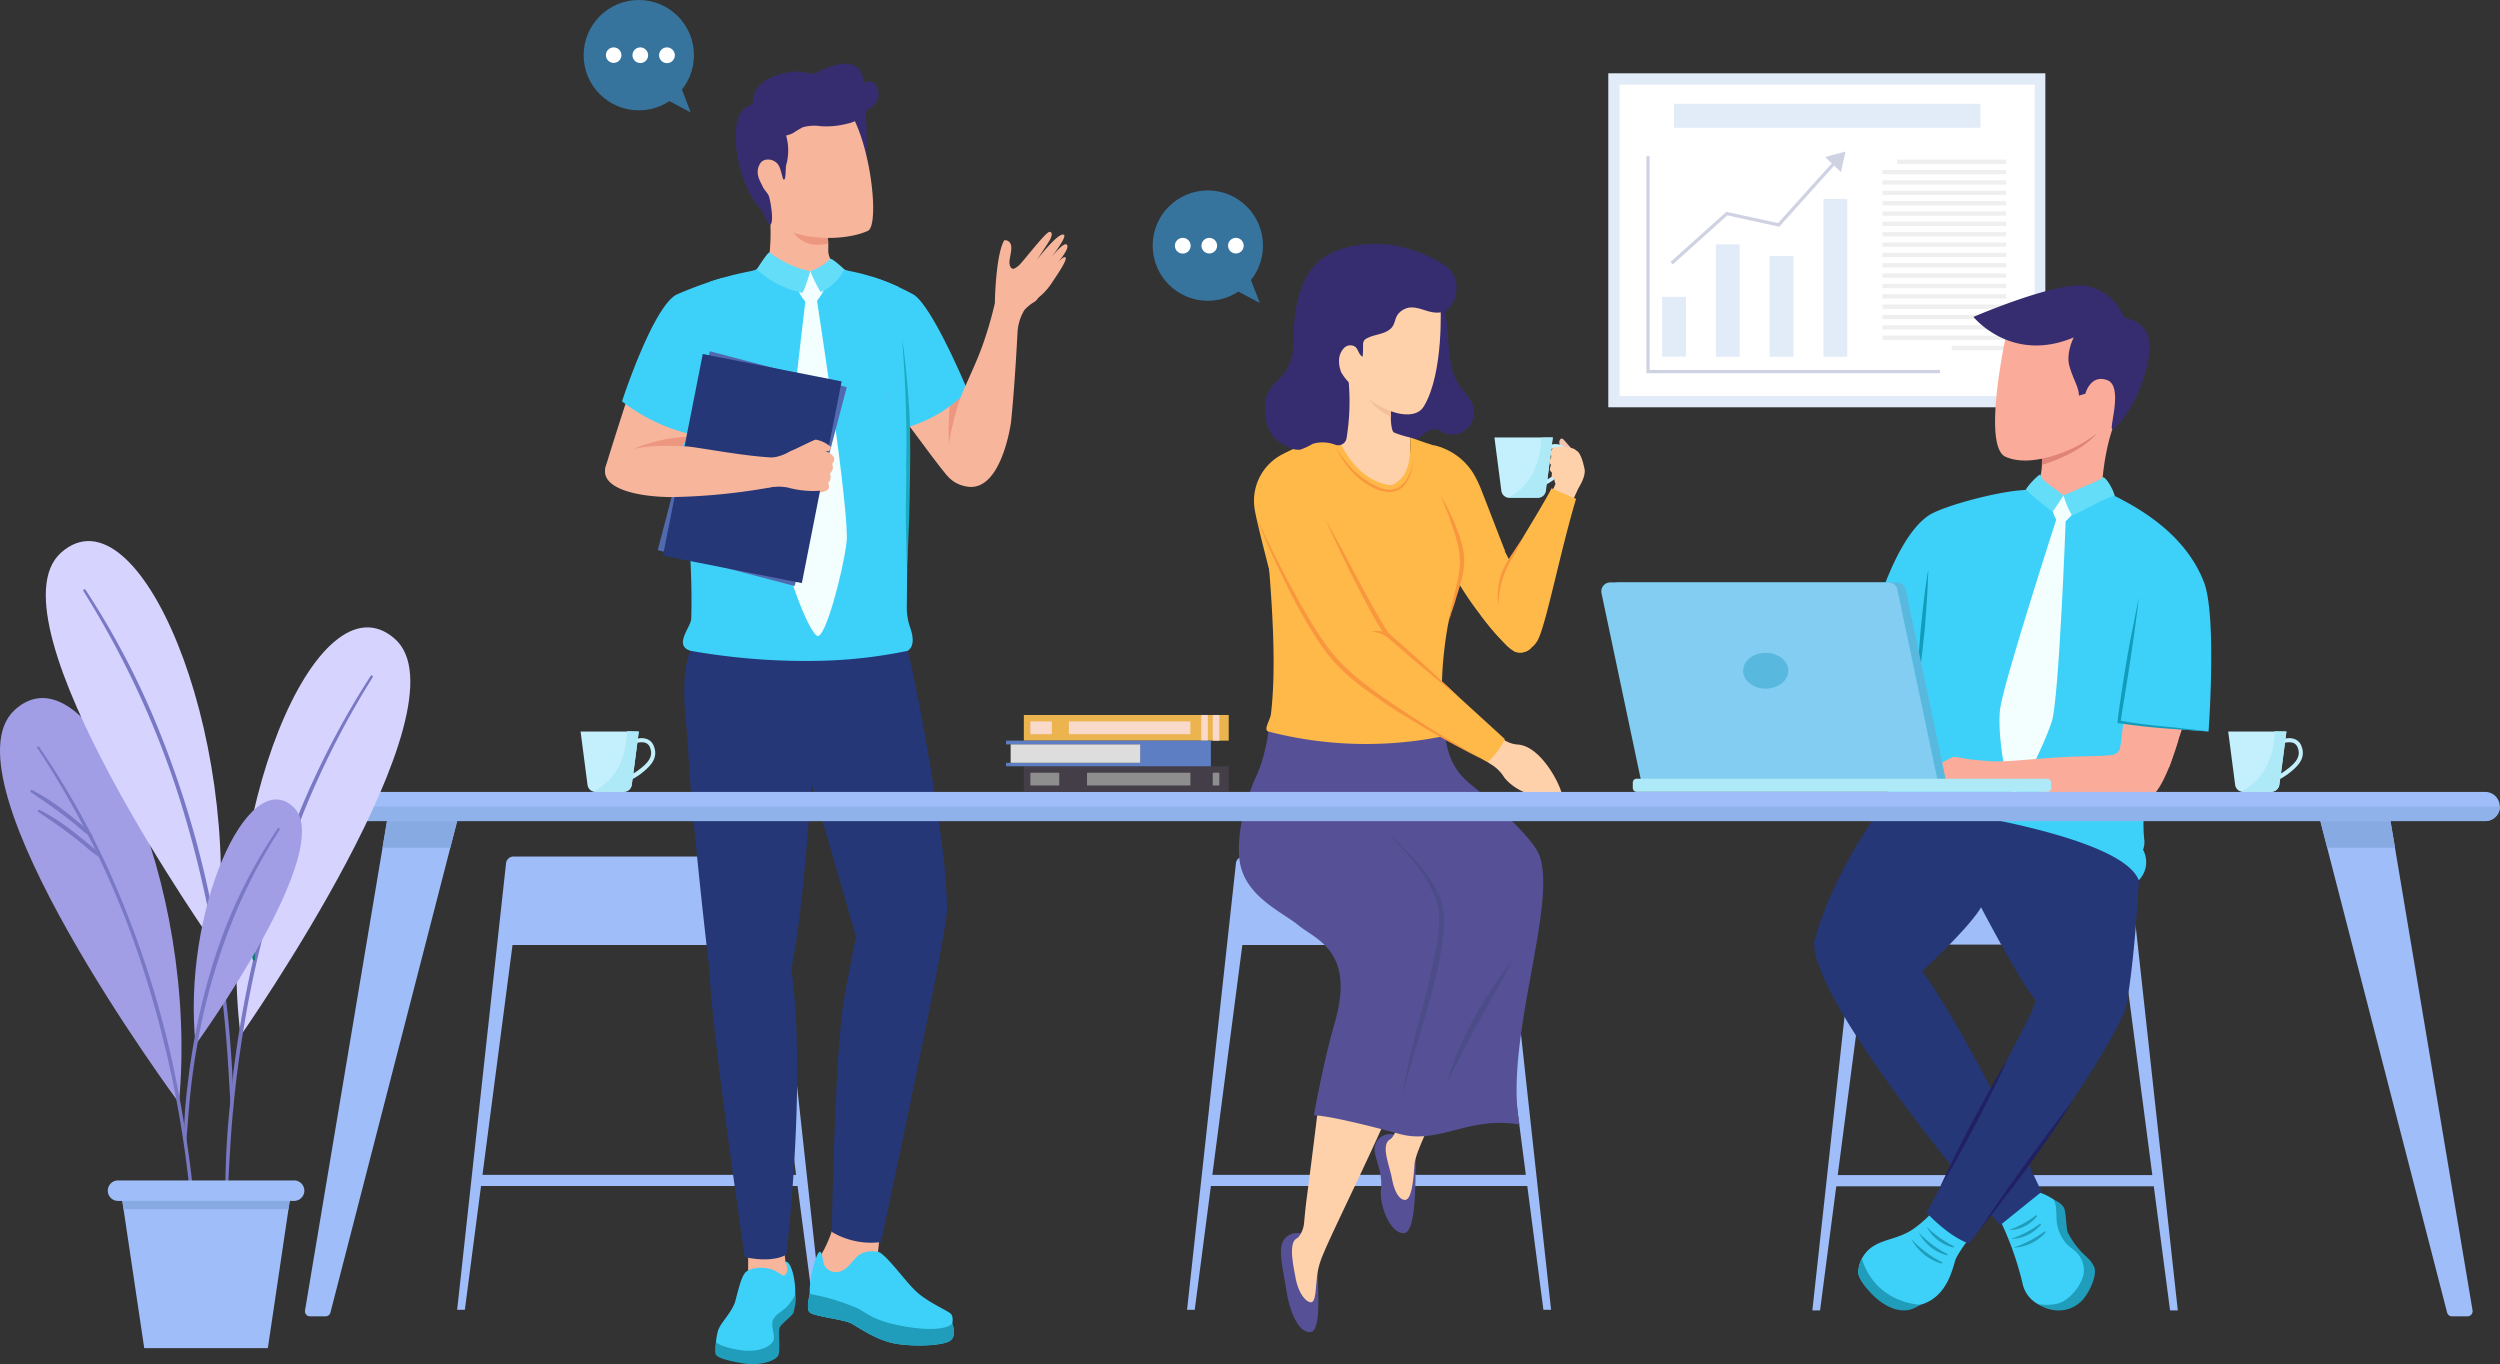 <svg xmlns="http://www.w3.org/2000/svg" width="613.949" height="335" viewBox="0 0 613.949 335"><rect x="0" y="0" width="613.949" height="335" fill="#333333" stroke="none"/><defs><style>.a{fill:#e1ecf8;}.b{fill:#fff;}.c{fill:#cfd2e2;}.d{fill:#efefef;}.e{fill:#9fbdf9;}.f{fill:#3dd1f9;}.g{fill:#209dba;}.h{fill:#fbab99;}.i{fill:#253777;}.j{fill:#f3feff;}.k{fill:#e08379;}.l{fill:#362d70;}.m{fill:#119cbc;}.n{fill:#202063;}.o{fill:#64ddf9;}.p{fill:#58b8dd;}.q{fill:#83cdf2;}.r{fill:#ade9f7;}.s{fill:#565196;}.t{fill:#ffd1ab;}.u{fill:#4c4c89;}.v{fill:#f4c3ae;}.w{fill:#ffb948;}.x{fill:#f4c09a;}.y{fill:#c3f0fc;}.z{fill:#f9973e;}.aa{fill:#f7b59c;}.ab{fill:#ed9780;}.ac{fill:#1baac1;}.ad{fill:#516aaf;}.ae{opacity:0.6;}.af{fill:#389fe5;}.ag{fill:#88aae2;}.ah{fill:#8fb2ea;}.ai{fill:#443e49;}.aj{fill:#8e8e8e;}.ak{fill:#ebb44f;}.al{fill:#f9daca;}.am{fill:#5d7ec3;}.an{fill:#ddd;}.ao{fill:#a29ee5;}.ap{fill:#7878c4;}.aq{fill:#d6d4ff;}.ar{fill:#0e7c74;}</style></defs><g transform="translate(-0.012)"><g transform="translate(0.012 0)"><rect class="a" width="107.329" height="82.021" transform="translate(394.967 18.001)"/><rect class="b" width="101.939" height="76.458" transform="translate(397.735 20.783)"/><rect class="a" width="75.261" height="5.88" transform="translate(411.081 25.495)"/><rect class="a" width="5.851" height="14.701" transform="translate(408.184 72.898)"/><rect class="a" width="5.851" height="27.614" transform="translate(421.385 59.999)"/><rect class="a" width="5.851" height="24.76" transform="translate(434.587 62.852)"/><rect class="a" width="5.851" height="38.74" transform="translate(447.789 48.872)"/><path class="c" d="M352.641,79.9H280.55V26.62h.793V79.11h71.3Z" transform="translate(123.771 11.746)"/><path class="c" d="M285.193,52.857l-.533-.605,13.721-12.308,12.7,2.753L324.842,27.39l.591.533L311.366,43.589l-12.755-2.782Z" transform="translate(125.585 12.085)"/><path class="c" d="M314.891,30.879,311,27.16l5.016-1.34Z" transform="translate(137.207 11.393)"/><rect class="d" width="26.778" height="1.052" transform="translate(465.905 39.202)"/><rect class="d" width="30.396" height="1.052" transform="translate(462.288 41.753)"/><rect class="d" width="30.396" height="1.052" transform="translate(462.288 44.289)"/><rect class="d" width="30.396" height="1.052" transform="translate(462.288 46.826)"/><rect class="d" width="30.396" height="1.052" transform="translate(462.288 49.377)"/><rect class="d" width="30.396" height="1.052" transform="translate(462.288 51.913)"/><rect class="d" width="30.396" height="1.052" transform="translate(462.288 54.45)"/><rect class="d" width="30.396" height="1.052" transform="translate(462.288 57.001)"/><rect class="d" width="30.396" height="1.052" transform="translate(462.288 59.537)"/><rect class="d" width="30.396" height="1.052" transform="translate(462.288 62.074)"/><rect class="d" width="30.396" height="1.052" transform="translate(462.288 64.625)"/><rect class="d" width="30.396" height="1.052" transform="translate(462.288 67.162)"/><rect class="d" width="30.396" height="1.052" transform="translate(462.288 69.698)"/><rect class="d" width="30.396" height="1.052" transform="translate(462.288 72.249)"/><rect class="d" width="30.396" height="1.052" transform="translate(462.288 74.786)"/><rect class="d" width="30.396" height="1.052" transform="translate(462.288 77.322)"/><rect class="d" width="30.396" height="1.052" transform="translate(462.288 79.859)"/><rect class="d" width="30.396" height="1.052" transform="translate(462.288 82.41)"/><rect class="d" width="13.389" height="1.052" transform="translate(479.294 84.946)"/><path class="e" d="M289.792,257.257h1.888L279.7,147.607a1.845,1.845,0,0,0-1.845-1.657H216.116a1.845,1.845,0,0,0-1.83,1.657L202.28,257.257h1.888l13.4-102.674a1.859,1.859,0,0,1,1.845-1.614h55.171a1.859,1.859,0,0,1,1.845,1.614Z" transform="translate(89.236 64.398)"/><path class="e" d="M276.456,166.235H210.39l2.392-17.035h61.224Z" transform="translate(92.814 65.832)"/><rect class="e" width="79.873" height="2.738" transform="translate(296.301 288.521)"/><path class="e" d="M165.479,257.257H167.4L155.391,147.607a1.845,1.845,0,0,0-1.845-1.657H91.76a1.845,1.845,0,0,0-1.845,1.657L77.91,257.257H79.8L93.216,154.583a1.845,1.845,0,0,1,1.83-1.614h55.185a1.845,1.845,0,0,1,1.83,1.614Z" transform="translate(34.359 64.398)"/><path class="e" d="M152.1,166.235H86.02L88.427,149.2h61.209Z" transform="translate(37.938 65.832)"/><rect class="e" width="79.873" height="2.738" transform="translate(117.068 288.521)"/><path class="e" d="M396.673,257.445h1.9L386.527,147.507a1.859,1.859,0,0,0-1.845-1.657H322.709a1.874,1.874,0,0,0-1.845,1.657L308.83,257.459h1.888l13.447-102.947a1.859,1.859,0,0,1,1.845-1.614h55.329a1.859,1.859,0,0,1,1.845,1.614Z" transform="translate(136.249 64.354)"/><path class="e" d="M383.244,166.193H316.99L319.4,149.1h61.382Z" transform="translate(139.85 65.788)"/><rect class="e" width="80.089" height="2.753" transform="translate(449.922 288.579)"/><path class="f" d="M341,210.73a76.6,76.6,0,0,1,5.289,15.147c1.225,5.131,6.529,6.255,8.345,6.183,5.347-.231,8.489-5.65,8.719-9.469s-5.188-5.188-7.134-8.547-.216-7.206-2.335-8.95a15.307,15.307,0,0,0-5.923-2.335" transform="translate(150.444 89.465)"/><path class="g" d="M342.43,210.732a8.964,8.964,0,0,0,6.687-3.344c.115-.144,0-.418-.216-.288a25.353,25.353,0,0,1-6.471,3.574h0Z" transform="translate(151.075 91.365)"/><path class="g" d="M342.75,212.259a9.873,9.873,0,0,0,7.206-3.445c.115-.13,0-.4-.216-.274a25.5,25.5,0,0,1-6.99,3.661h0Z" transform="translate(151.216 92)"/><path class="g" d="M343.184,213.831a11.083,11.083,0,0,0,7.725-3.7c.13-.144,0-.4-.216-.288a26.6,26.6,0,0,1-7.523,3.935h0Z" transform="translate(151.401 92.576)"/><path class="g" d="M361.1,221.118a6.384,6.384,0,0,0-1.931-2.58h.072a19.788,19.788,0,0,1-4.742-6.2c-.36-1.312-.317-4.324-.793-5.693s-2.637-2.248-2.637-2.248c.807,1.312.634,3.834.764,5.419a10.378,10.378,0,0,0,2.205,5.232,14.614,14.614,0,0,0,1.9,1.657,6.27,6.27,0,0,1,2.551,5.578,5.256,5.256,0,0,1-.1.634c-.634,2.882-3.689,6.37-6.226,7a11.529,11.529,0,0,1-4.8.159,8.647,8.647,0,0,0,5.044,1.557,7.912,7.912,0,0,0,6.63-3.7C359.985,226.624,361.715,223.078,361.1,221.118Z" transform="translate(153.25 90.189)"/><path class="f" d="M344.279,213.1a28.978,28.978,0,0,0-3.617,5.26c-.778,1.83-1.83,9.541-8.82,11.429a11.243,11.243,0,0,1-1.629.317c-8.46,1.081-13.562-6.327-13.562-8.215a7.8,7.8,0,0,1,.908-3.5,7.942,7.942,0,0,1,2.883-3.07c2.81-1.73,6.212-1.8,9.656-4.108a28.278,28.278,0,0,0,6.082-5.765Z" transform="translate(139.7 90.652)"/><path class="g" d="M331.841,225.83a10.418,10.418,0,0,1-2.493,1.2c-6.529,1.441-12.7-7.206-12.7-9.094a7.8,7.8,0,0,1,.908-3.5S319.763,224.605,331.841,225.83Z" transform="translate(139.7 94.614)"/><path class="g" d="M328.34,209.109a9.944,9.944,0,0,0,6.442,4.987c.187,0,.317-.231.144-.331a25.366,25.366,0,0,1-6.543-4.684h0Z" transform="translate(144.858 92.253)"/><path class="g" d="M327,210.133a11.054,11.054,0,0,0,6.774,5.433.174.174,0,1,0,.144-.317,25.84,25.84,0,0,1-6.875-5.16h0Z" transform="translate(144.267 92.699)"/><path class="g" d="M325.75,211.253a12.409,12.409,0,0,0,7.293,5.851c.187,0,.317-.231.144-.331a26.606,26.606,0,0,1-7.394-5.563h0Z" transform="translate(143.715 93.193)"/><path class="h" d="M322.851,104.64s-4.915,15.234-4.41,18.578,6.356,6.716,10.824,5.1,5.073-19.01,5.073-19.01" transform="translate(140.474 46.171)"/><path class="i" d="M352.924,136.683s.548,20.884-3.171,26.475-14.081,15.047-14.081,15.047c12.308,16.963,29.315,54.19,29.315,54.19l-10.161,8.2s-45.644-53.1-45.716-69.367c4.482-17.511,17.525-34.59,17.525-34.59" transform="translate(136.373 60.29)"/><path class="i" d="M380.43,156.1s-.966,19.875-3.243,31.491c-6.947,17.151-38.524,57.75-38.524,57.75a24.113,24.113,0,0,1-5.448-3.171,39.87,39.87,0,0,1-3.747-3.243,15.216,15.216,0,0,1-1.167-1.225s14.816-27.686,18.952-35.944c4.468-8.95,7.826-14.283,7.711-16.4-2.882-3.257-9.584-15.594-13.3-22.627h0c-1.585-2.882-2.609-4.943-2.609-4.943l-.951-17.9,13.62-3.718s26.029,4.583,26.591,5.16S380.43,156.1,380.43,156.1Z" transform="translate(144.84 60.083)"/><path class="f" d="M400.777,106.177c-4.67-12.106-16.358-18.448-22.642-21.546-1.6-.778-2.075-.98-2.075-.98l-15.854-.231s-.663,0-3.531.115c-6.687.317-20.264,4.021-23.593,6.3-9.137,6.255-14.672,29.372-14.672,29.372l12.582,5.549s-.879,15.609-4.324,26.706a9.959,9.959,0,0,1-2.652,4.093,2.147,2.147,0,0,0-.634,1.845,1.8,1.8,0,0,0-.879,2.767s57.4,6.529,62.261,19.2a6.356,6.356,0,0,0,1.052-7.48,5.52,5.52,0,0,0,.274-2.71,36.766,36.766,0,0,1,.749-11.7l3.2-15.565,11.861.937S403.976,114.522,400.777,106.177Z" transform="translate(140.476 36.808)"/><path class="h" d="M362.138,123.14l-1.038,8.59,12.308,2.32,3.113-9.267" transform="translate(159.313 54.334)"/><path class="j" d="M354.749,88.34s-13.058,40.355-13.879,46.754,1.657,19.788,3.171,20.7,7.711-12.005,9.512-17.525,3.43-49.564,3.43-49.564" transform="translate(150.315 38.979)"/><path class="h" d="M382.889,128.407l-6.068-1.067a2.45,2.45,0,0,1-1.643,2.364c-1.686.461-6.716.317-12.251.62-8.359.461-12.683,1.1-16.92,1.067-1.672,0-6.644-.548-6.644-.548s-2.637-.533-3.473-.576-9.527,5.477-9.57,6,2.335.461,5.578.735c2.623.231,7.84.086,9.743,0v.13l16.387,1.715s20.8,2.018,24.948,1.773S391.017,126,391.017,126Z" transform="translate(143.966 55.596)"/><path class="h" d="M368.458,70.25l-19.9,3.041a36.029,36.029,0,0,1,.706,5.938,32.953,32.953,0,0,1,0,3.935,18.837,18.837,0,0,1-.749,4.324c-.346.807-1.34,1.729-3.531,1.845,0,0,.908,5.851,10.175,5.866,9.008,0,11.3-4.77,11.3-4.77a2.176,2.176,0,0,1-.317-.187,4.944,4.944,0,0,1-1.974-2.609C363.932,87.1,365.071,75.5,368.458,70.25Z" transform="translate(152.2 30.997)"/><path class="k" d="M361.266,74.437c-3.718,4.324-11.1,6.86-13.346,7.538a32.953,32.953,0,0,0,0-3.935C354.045,75.186,364.422,70.69,361.266,74.437Z" transform="translate(153.497 32.215)"/><path class="h" d="M343.547,57.766a16.224,16.224,0,0,0-1.124,3.589c-1.167,5.765-4.943,26.346.086,28.652,5.88,2.71,15.551-1.009,20.321-4.223,9.065-6.111,11.847-7.725,11.861-18.736C374.707,51.914,350.422,42.979,343.547,57.766Z" transform="translate(149.986 22.151)"/><path class="l" d="M336.28,56.365s9.253,11.53,24.631,5.03c0,0-1.989,3.834-1.052,7.091s2.32,5.174,2.32,7.206l1.585-.461s1.211-4.8,5.318-3.358.418,11.89,1.3,12.034,5.693-5.606,7.84-12.971,2.234-12.885-4.943-14.412a12.481,12.481,0,0,0-9.2-7.739C356.991,47.4,336.28,56.365,336.28,56.365Z" transform="translate(148.361 21.461)"/><path class="f" d="M345,84.581s2.436-.591,2.883-1.441a7.206,7.206,0,0,0,.605-2.09l2.479,2.7c1.441.937,3.243,1.787,3.459,3.574l.288,2.465.432-1.888a4.771,4.771,0,0,1,3.69-3.632,26.247,26.247,0,0,0,5.578-1.845,6.168,6.168,0,0,0,2.681,3.56,16.935,16.935,0,0,1-6.168,4.425,22.353,22.353,0,0,1-12.6-.5C345.346,88.7,345,84.581,345,84.581Z" transform="translate(152.209 35.762)"/><path class="m" d="M366.072,101.76c-.288,2.565-.605,5.145-.98,7.7s-.706,5.131-1.11,7.682-.764,5.116-1.2,7.667l-.634,3.834-.3,1.9c-.072.634-.2,1.3-.259,1.874l-.3-.36c3.617.634,7.206,1.1,10.924,1.441s7.336.807,11,1.182c-3.675-.159-7.365-.432-11.04-.721s-7.35-.706-11.011-1.254h-.317v-.332c.086-1.441.3-2.609.476-3.906l.562-3.848c.36-2.551.822-5.1,1.239-7.653s.894-5.1,1.441-7.639S365.51,104.282,366.072,101.76Z" transform="translate(159.198 44.9)"/><path class="m" d="M326.71,125.706s0-1.8.159-4.5c.086-1.355.144-2.882.288-4.612l.432-5.275.562-5.261c.173-1.672.4-3.228.562-4.569.375-2.681.692-4.453.692-4.453s0,1.8-.158,4.5c-.086,1.355-.144,2.882-.288,4.612l-.389,5.246-.562,5.261c-.173,1.686-.4,3.243-.562,4.583C327.027,123.933,326.71,125.706,326.71,125.706Z" transform="translate(144.139 42.817)"/><path class="n" d="M330.42,212.36s.922-2.061,2.378-5.088c.749-1.513,1.585-3.286,2.551-5.16l3-5.866,3.127-5.765c.994-1.859,1.974-3.56,2.8-5.03,1.672-2.882,2.882-4.843,2.882-4.843s-.908,2.061-2.364,5.088c-.749,1.441-1.585,3.286-2.551,5.16l-3.012,5.866-3.113,5.765c-.994,1.859-1.989,3.56-2.8,5.03C331.6,210.444,330.42,212.36,330.42,212.36Z" transform="translate(145.776 79.691)"/><path class="n" d="M337.28,219.315s1.34-2.061,3.416-5.088c1.052-1.441,2.248-3.286,3.589-5.145s2.753-3.863,4.18-5.851l4.252-5.765,3.762-5.016,3.675-4.9s-1.211,2.133-3.243,5.2c-1.023,1.513-2.205,3.315-3.531,5.188l-4.151,5.866c-1.441,1.974-2.882,3.935-4.324,5.765s-2.71,3.531-3.834,4.987C338.851,217.441,337.28,219.315,337.28,219.315Z" transform="translate(148.802 82.754)"/><path class="j" d="M351.235,84.55a4.626,4.626,0,0,1,3.1.432c.62.432.937,2.45.937,3.012s-1.557,2.147-2.22,2.7a8.95,8.95,0,0,1-2.306-.331,7.322,7.322,0,0,1-1.1-3.574,3.358,3.358,0,0,1,1.585-2.234Z" transform="translate(154.26 37.263)"/><path class="o" d="M354.406,86.045s-2.234,3.488-2.681,3.949a71.847,71.847,0,0,1-6.486-5.448c.115-.605,3.171-3.935,3.589-3.661C348.641,82.268,353.369,84.819,354.406,86.045Z" transform="translate(152.315 35.682)"/><path class="o" d="M353.687,90.668c2.666-.865,7.35-4.035,10.478-4.756-.072-1.009-1.931-4.511-2.882-4.612.1.663-9.613,4.223-9.642,4.554A21.1,21.1,0,0,0,353.687,90.668Z" transform="translate(155.139 35.872)"/><path class="p" d="M356.9,148h-72.84l-9.728-46.12a2.191,2.191,0,0,1,2.133-2.637h68.387a2.191,2.191,0,0,1,2.133,1.729Z" transform="translate(121.008 43.788)"/><path class="q" d="M355.482,148h-72.84l-9.728-46.12a2.191,2.191,0,0,1,2.133-2.637h68.387a2.191,2.191,0,0,1,2.133,1.729Z" transform="translate(120.382 43.788)"/><rect class="r" width="102.746" height="3.228" rx="0.9" transform="translate(400.977 191.238)"/><ellipse class="p" cx="5.549" cy="4.396" rx="5.549" ry="4.396" transform="translate(428.073 160.323)"/><path class="s" d="M225.514,211.567a4.324,4.324,0,0,0-4.41-1.3,3.718,3.718,0,0,0-2.594,2.623c-.706,2.58.4,6.6,1.067,11.069.576,3.949,2.45,10.377,5.765,10.492s1.7-12.813,1.9-18.621" transform="translate(96.297 92.707)"/><path class="s" d="M241.386,194.7a4.324,4.324,0,0,0-4.425-1.3,3.747,3.747,0,0,0-2.594,2.623c-.706,2.58,1.931,5.866,1.441,10.665-.461,3.949,2.133,10.78,5.477,10.9s2.882-13.144,3.1-18.952" transform="translate(103.34 85.262)"/><path class="t" d="M242.355,172.872s-1.326,10.881-2.767,21.806c-.173,1.3-.375,3.445-.605,5.765a6.384,6.384,0,0,1-1.312,3.358c-.36.461-.994.5-1.326,1.441-.793,2.1.85,5.952,1.326,8.647.721,3.8,2.061,5.188,3.214,5.188,1.946,0,2.176-7.365,2.335-8.936.432-4.482,11.53-25.063,17.295-38.812Z" transform="translate(104.172 75.597)"/><path class="t" d="M226.487,189.738s-1.312,10.881-2.753,21.806c-.173,1.3-.389,3.445-.605,5.765a6.5,6.5,0,0,1-1.311,3.358c-.36.461-.994.5-1.34,1.441-.793,2.1.1,6.1.576,8.748.721,3.819,2.609,5.909,3.762,5.909s1.11-2.883,1.441-5.765a17.77,17.77,0,0,1,.951-4.468c1.441-4.324,11.674-24.573,17.525-38.322Z" transform="translate(97.125 83.045)"/><path class="s" d="M284.957,156.106c-1.672-4.612-11.9-13.461-17.381-17.958a15.522,15.522,0,0,1-5.1-7.97,24.716,24.716,0,0,1-.937-5.765c0-4.136-38.121,0-38.121,0l-5.059,1.124a43.238,43.238,0,0,1-2.018,8.647,19.134,19.134,0,0,1-.836,2.09c-.317.649-4.987,10.521-4.324,20.019s10.348,13.389,14.643,16.92,13.994,6.313,8.777,24.04c-2.882,10.089-5.073,22.57-5.073,22.57s3.272-.259,21.085,4.583c9.685,2.637,17.151-4.54,29.43-2.306C276.136,202.067,289.323,168.125,284.957,156.106Z" transform="translate(93.134 54.084)"/><path class="u" d="M235.12,141.07s.937.649,2.479,1.917a61.237,61.237,0,0,1,6,5.678,45.511,45.511,0,0,1,3.473,4.324,25.522,25.522,0,0,1,2.955,5.534,15.1,15.1,0,0,1,.764,3.3,19.179,19.179,0,0,1,.087,3.416,49.715,49.715,0,0,1-.821,6.817c-.375,2.263-.937,4.482-1.441,6.659s-1.124,4.324-1.686,6.356c-1.11,4.122-2.335,7.912-3.272,11.184s-1.773,5.981-2.263,7.912l-.778,3.027s.13-1.139.476-3.1.894-4.756,1.729-8.071,1.744-7.206,2.882-11.285c.548-2.061,1.081-4.194,1.585-6.356s.966-4.324,1.441-6.6a52.455,52.455,0,0,0,.908-6.615,20.167,20.167,0,0,0,0-3.228,14.412,14.412,0,0,0-.663-3.012,31.794,31.794,0,0,0-5.765-9.772,67.193,67.193,0,0,0-5.592-6C235.985,141.805,235.12,141.07,235.12,141.07Z" transform="translate(103.726 62.245)"/><path class="v" d="M266.69,77.585a4.036,4.036,0,0,1-.966-1.7c-.1-.764.346-1.211.663-1.153s1.211,1.225,1.7,1.744,1.225,1.441,1.225,1.441" transform="translate(117.223 32.972)"/><path class="t" d="M264.31,87.4s.908-1.672,1.038-2.1-.418-.476-.144-1.83c0,0-1.009-4.972.087-6.14s4.324-1.441,5.16-.36c.951.274,1.7,2.652,2.075,4.511s-1.239,4.237-1.614,4.972-1.239,2.782-1.239,2.782" transform="translate(116.605 33.661)"/><path class="w" d="M271.875,116.473a12.87,12.87,0,0,0-3.084,8.172,3.733,3.733,0,0,1-3.949.85,10.81,10.81,0,0,1-1.917-1.441,80.934,80.934,0,0,1-6.241-7.206l-.346-.476a75.751,75.751,0,0,1-12.755-24.688c-1.441-5-.865-10.881,3.819-13.4a11.069,11.069,0,0,1,6.428,5.765c1.974,3.718,5.938,11.789,9.685,18.952C267.219,109.944,270.65,116.026,271.875,116.473Z" transform="translate(107.153 34.54)"/><path class="w" d="M245.695,75.89a15.349,15.349,0,0,1,10.161,7.9,29.3,29.3,0,0,1,1.441,3.171c1.816,4.612,3.949,10.233,5.765,14.845-2.479,2-5.116,1.441-7.639,2.421a16.906,16.906,0,0,1-7.466,1.009,4.151,4.151,0,0,1-1.254-.274,4.208,4.208,0,0,1-1.3-1.124c-.778-.894-1.542-1.8-2.277-2.724a7.553,7.553,0,0,1-1.513-2.609,7.869,7.869,0,0,1,.36-4.064" transform="translate(106.54 33.485)"/><path class="l" d="M251.045,51.906c2,6.111.476,14.11,3.574,19.385,1.239,2.119,3.344,3.79,3.935,6.168a5.376,5.376,0,0,1-7.725,6.039,7.107,7.107,0,0,0-1.2-.591c-1.528-.447-2.882.922-4.223,1.816a6.413,6.413,0,0,1-5.578.98c-2.378-.793-3.863-3.185-4.655-5.563-2.205-6.659-.634-13.951,1.441-20.653,1.023-3.358,2.537-7.076,5.765-8.287" transform="translate(103.28 22.591)"/><path class="w" d="M275.771,85.794c-3.949,13.13-7.321,30.8-9.44,34.763a6.182,6.182,0,0,1-1.629,1.874,3.733,3.733,0,0,1-3.949.85,10.809,10.809,0,0,1-1.917-1.441,52.055,52.055,0,0,1-6.241-7.206l-.346-.476a124.168,124.168,0,0,1,7.206-13.418c4.107-6.976,8.575-14.124,10.29-17.54Z" transform="translate(111.284 36.711)"/><path class="t" d="M249.039,91.718,232.22,89.181l-11.53-6.442s12.02-3.978,12.121-5.174-.418-13.375-.418-13.375l6.327,3.834L244.2,71.4v2.652c0,1.7.259,3.618.778,3.834a23.622,23.622,0,0,0,3.935,1.225Z" transform="translate(97.359 28.323)"/><path class="x" d="M239.106,72.919a13.144,13.144,0,0,1-6.716-6.269l1.139.245,5.506,3.416S239.034,71.565,239.106,72.919Z" transform="translate(102.521 29.408)"/><path class="y" d="M272.719,78.158A3.012,3.012,0,0,0,271,76.4a4.093,4.093,0,0,0-2.263-.13l.216-1.729h-14.3l1.7,13.086a1.931,1.931,0,0,0,.778,1.34,2.22,2.22,0,0,0,.692.346,2.119,2.119,0,0,0,.519,0h6.889a1.975,1.975,0,0,0,1.2-.389h0a2.047,2.047,0,0,0,.778-1.34h0l.187-1.513a17.549,17.549,0,0,0,1.931-1.2C271.638,83.259,273.886,81.213,272.719,78.158ZM268.8,84.11c-.332.245-.749.519-1.139.749l.98-7.523a3.271,3.271,0,0,1,2.032,0,1.9,1.9,0,0,1,1.1,1.182C272.618,80.708,271.321,82.222,268.8,84.11Z" transform="translate(112.348 32.89)"/><path class="r" d="M268.007,74.54l-.216,1.729-.144,1.067-.98,7.523-.173,1.254-.187,1.513h0a2.047,2.047,0,0,1-.778,1.34h0a1.974,1.974,0,0,1-1.2.389h-6.9a2.119,2.119,0,0,1-.519,0c1.139-.476,7.956-3.776,8.244-14.773Z" transform="translate(113.34 32.89)"/><path class="t" d="M268.555,76.271s-3.329-.476-3.848.36-.49,1.441-.288,1.643-.288.836-.346,1.441a.922.922,0,0,0,.346.85,3.893,3.893,0,0,0-.274.922c-.144.576.346.735.447.994s-.159.749.072,1.11.822.519,2.075.677a6.514,6.514,0,0,0,4.021-1.211" transform="translate(116.497 33.594)"/><path class="w" d="M260.567,121.081a95.866,95.866,0,0,0-1.441,14.888c.086,3.344.115,6.687,1.283,9.339s-.346,2.609-.822,2.7a95.28,95.28,0,0,1-43.079-1.139c-1.268-.4.476-2.8.663-4.324,1.211-10.247.764-24.991-1.729-49.29-.922-9.022,1.571-11.415,2.147-12.15a13.88,13.88,0,0,1,4.857-3.517,52.865,52.865,0,0,1,11.04-3.315s3.646,10.853,13.187,12.164c5.2-2.147,4.742-8.647,4.67-11.746,1.7.461,2.465.937,7.739,2.508,1.441,2.119.187,6.572,2.594,13.187a40.556,40.556,0,0,1,2.263,12.9,26.2,26.2,0,0,1-.591,6.687C262.455,113.544,261.3,117.276,260.567,121.081Z" transform="translate(94.954 32.771)"/><path class="t" d="M254.88,52.608s.865,16.675-4.079,24.933c-2.465,4.122-10.564,1.441-15.854-3.733-14.066,0-10.391-13.576-10.319-14.5s20.754-8.95,20.754-8.95Z" transform="translate(98.883 22.221)"/><path class="l" d="M262.537,53.078a6.4,6.4,0,0,1-2.551,4.871,4.626,4.626,0,0,1-2.162.49c-2.378,0-4.324-1.441-6.687-1.254a4.439,4.439,0,0,0-2.882,1.614c-.836,1.052-.721,2.493-1.715,3.473-1.571,1.557-4.007,1.441-5.88,2.45a1.8,1.8,0,0,0-.807.649,2.176,2.176,0,0,0-.2,1.009,26.968,26.968,0,0,1-.1,2.882c-.937-.418-1.038-1.729-1.8-2.407a2.133,2.133,0,0,0-2.681.187,4.453,4.453,0,0,0-1.283,2.565,7.336,7.336,0,0,0,.519,3.517,12.408,12.408,0,0,0,1.816,2.407,55.358,55.358,0,0,1-.562,13.951,2.09,2.09,0,0,1-2.652,1.441h0a8.647,8.647,0,0,0-5.578-.274,17.614,17.614,0,0,1-3.113,1.441,4.915,4.915,0,0,1-3.07-.721l-.922-.533a7.725,7.725,0,0,1-3.762-3.8c-.98-2.637-1.441-6.687,0-9.253.922-1.729,2.652-2.882,3.848-4.425a13.663,13.663,0,0,0,2.277-7.7,49.112,49.112,0,0,1,.548-8.114c.98-4.525,2.277-8.864,5.765-11.789,5.606-4.684,18.477-6.875,30.9,1.124A6.356,6.356,0,0,1,262.537,53.078Z" transform="translate(95.088 18.335)"/><path class="t" d="M244.1,121.182c-1.182-3.5-11.775-26.317-14.946-33.956A11.025,11.025,0,0,0,223.29,81c-4.9,2.075-5.981,7.884-5.059,12.971,3.877,21.374,18.376,38.395,20.638,39.086C236.189,125.332,244.1,121.182,244.1,121.182Z" transform="translate(96.142 35.74)"/><path class="t" d="M267.572,143.177h0a9.6,9.6,0,0,0-3.358-3.3C252.8,132.252,236.283,123.6,233.184,121c0,0-7.624-5.765,4.886-12.726,2.133.4,21.849,18.736,28.493,24.9a6.976,6.976,0,0,0,4.324,1.9c5.289.36,9.887,8.647,10.781,11.962C282.085,148.668,272.343,149.057,267.572,143.177Z" transform="translate(101.857 47.773)"/><path class="w" d="M222.022,77a12.813,12.813,0,0,0-8.229,13.648c.346,3.185,5.621,22.9,5.621,22.9a32.961,32.961,0,0,0,9.829-.908c4.641-1.355,9.627-7.394,9.627-7.394s-3.718-5.952-4.18-10.2c-.288-2.652,3.3-.591,3.3-.591l-2.955-14.3Z" transform="translate(94.268 33.975)"/><path class="u" d="M262.551,163.41l-.115.36a7.637,7.637,0,0,1-.4,1.038c-.389.865-.98,2.09-1.773,3.517-1.557,2.882-3.733,6.543-5.765,10.319s-4.05,7.581-5.52,10.463l-1.758,3.473c-.432.85-.706,1.312-.706,1.312s.144-.519.432-1.441.692-2.205,1.283-3.718c.288-.764.591-1.585.966-2.45s.735-1.758,1.167-2.681c.836-1.859,1.816-3.79,2.882-5.693s2.147-3.776,3.257-5.477,2.176-3.272,3.1-4.6,1.744-2.392,2.234-3.2a13.133,13.133,0,0,0,.721-1.225Z" transform="translate(108.751 72.102)"/><path class="w" d="M267.582,144.524a16.647,16.647,0,0,0,4.237-5.635s-13.663-12.51-16.69-15.205-12.207-10.089-12.611-10.925-7.105-16.2-7.105-16.2l-13.894,8.172s5.851,10.723,8.229,14.11a47.56,47.56,0,0,0,10.406,10.089C244.479,132.231,267.582,144.524,267.582,144.524Z" transform="translate(97.725 42.606)"/><path class="z" d="M214,87.94s2.162,4.785,5.765,11.818c1.758,3.517,3.92,7.566,6.37,11.8,1.239,2.119,2.522,4.324,3.992,6.4a40.483,40.483,0,0,0,4.814,6.024,57.474,57.474,0,0,0,5.765,5.116c2.047,1.557,4.093,3.041,6.125,4.425,4.05,2.753,7.9,5.246,11.256,7.293s6.168,3.747,8.157,4.9l3.113,1.816s-4.727-2.292-11.53-6.183c-3.4-1.974-7.379-4.324-11.53-7.033-2.047-1.441-4.136-2.882-6.212-4.4a56.2,56.2,0,0,1-5.909-5.145,42.577,42.577,0,0,1-4.886-6.226c-1.441-2.162-2.738-4.324-3.963-6.5-2.436-4.324-4.41-8.46-6.1-12.02C215.888,92.869,214,87.94,214,87.94Z" transform="translate(94.407 38.802)"/><path class="z" d="M225.84,88.44s1.686,3.027,4.151,7.6l4.194,7.811c1.528,2.882,3.171,5.895,4.9,8.878.418.749.865,1.441,1.3,2.22l.692,1.052a4.684,4.684,0,0,0,.778.85c1.268,1.139,2.536,2.248,3.747,3.315,2.436,2.147,4.641,4.208,6.572,5.952,3.819,3.5,6.313,5.909,6.313,5.909s-2.738-2.133-6.731-5.448c-1.989-1.672-4.324-3.574-6.8-5.765l-3.79-3.257a5.837,5.837,0,0,1-.951-1.009l-.735-1.1c-.461-.749-.937-1.441-1.355-2.248-1.715-3.027-3.3-6.1-4.785-8.979s-2.767-5.635-3.906-7.97C227.209,91.625,225.84,88.44,225.84,88.44Z" transform="translate(99.631 39.023)"/><path class="z" d="M245.51,84.4s.259.432.677,1.2,1.009,1.859,1.643,3.228a47.563,47.563,0,0,1,1.974,4.727,22.887,22.887,0,0,1,1.441,5.765,15.565,15.565,0,0,1-.1,3.07,22.674,22.674,0,0,1-.562,2.882c-.447,1.83-1.052,3.473-1.441,4.886s-.879,2.594-1.11,3.43l-.375,1.312a7.7,7.7,0,0,1,.173-1.355,35.188,35.188,0,0,1,.721-3.56c.36-1.441.764-3.142,1.153-4.943.187-.894.332-1.83.447-2.782a14.524,14.524,0,0,0,0-2.882,15.97,15.97,0,0,0-.461-2.882c-.245-.922-.49-1.845-.764-2.724-.562-1.758-1.11-3.416-1.629-4.8Z" transform="translate(108.31 37.24)"/><path class="z" d="M255.519,108.4a12.077,12.077,0,0,1-.288-2.8,16.82,16.82,0,0,1,.274-2.882,16.362,16.362,0,0,1,.937-3.2,18.385,18.385,0,0,1,1.528-2.882c.548-.879,1.11-1.686,1.571-2.392.922-1.441,1.6-2.292,1.6-2.292s-.461,1.023-1.239,2.508c-.4.735-.85,1.614-1.441,2.522a24.508,24.508,0,0,0-1.441,2.882,21.893,21.893,0,0,0-1.441,5.765c-.087.836-.13,1.528-.13,2Z" transform="translate(112.599 40.576)"/><path class="z" d="M233.66,107.659a9.254,9.254,0,0,1,2.219-.1,6.442,6.442,0,0,1,1.542.331,3.677,3.677,0,0,1,.692.3l-.591.85a3.023,3.023,0,0,0-.476-.36,5.074,5.074,0,0,0-1.283-.605,9.181,9.181,0,0,0-2.1-.418Z" transform="translate(103.082 47.447)"/><path class="z" d="M246.679,79.228a8.054,8.054,0,0,1-.13,1.211,12.858,12.858,0,0,1-.879,3.127,8.157,8.157,0,0,1-1.139,1.874,4.569,4.569,0,0,1-2.018,1.441,5.275,5.275,0,0,1-2.681.245,9.815,9.815,0,0,1-2.623-.778,19.746,19.746,0,0,1-4.324-2.882,20.853,20.853,0,0,1-3.041-3.445,25.694,25.694,0,0,1-1.686-2.681,11.533,11.533,0,0,1-.519-1.11s.216.389.634,1.038,1.1,1.528,1.9,2.565a21.619,21.619,0,0,0,7.408,5.952,9.209,9.209,0,0,0,2.407.778,4.8,4.8,0,0,0,2.364-.173,5.765,5.765,0,0,0,3-2.882,15.146,15.146,0,0,0,1.11-2.969C246.607,79.66,246.679,79.228,246.679,79.228Z" transform="translate(100.425 33.635)"/><path class="aa" d="M152.59,51.868c-1.211,2.882-4.987,6.543-8.028,7-10.377,1.528-14.96-4.943-16.5-7.321.2-.086.548-.187.793-.259a6.1,6.1,0,0,0,3.718-5.03,50.444,50.444,0,0,0-.4-11.861l14.283,5.073c.144.994.259,2.09.346,3.2,0,.677.086,1.34.115,1.989s0,1.211,0,1.758a4.756,4.756,0,0,0,2.882,4.223Z" transform="translate(56.487 15.178)"/><path class="l" d="M143.091,31.081a8.287,8.287,0,0,0,1.917,5.592,5.332,5.332,0,0,0,3.416,2.349c1.441.173,1.629-18.131.865-19.111a4.6,4.6,0,0,0-4.41-1.7" transform="translate(63.117 8.005)"/><path class="ab" d="M144,42.8a15.436,15.436,0,0,1-3.372.245,7.206,7.206,0,0,1-5.967-4.41,22.382,22.382,0,0,0,9.224,2.176C143.927,41.484,143.97,42.147,144,42.8Z" transform="translate(59.399 17.045)"/><path class="aa" d="M150.185,19C157,24.9,159.87,49.271,156.671,50.712c-6.039,2.7-17.295,2.335-22.613-1.758-5.678-4.425-5.981-14.9-6.068-21.532,0-6.01,1.441-14.081,9.008-13.85A20.984,20.984,0,0,1,150.185,19Z" transform="translate(56.456 5.986)"/><path class="l" d="M131.25,27.133a6.3,6.3,0,0,0,6.918.764,26.774,26.774,0,0,1,2.407-1.441,10.766,10.766,0,0,1,4.511-.245,20.494,20.494,0,0,0,6.413-.634,7.336,7.336,0,0,0,2.954-1.283,9.4,9.4,0,0,0,1.528-1.441,4.928,4.928,0,0,1,.836-.98c.231-.173.5-.288.749-.447a3.819,3.819,0,0,0,.418-5.895,1.758,1.758,0,0,0-.735-.36,2.681,2.681,0,0,0-1.816.548,6.471,6.471,0,0,0-.822-3.214,4.107,4.107,0,0,0-3-1.629,8.921,8.921,0,0,0-3.473.461,23.059,23.059,0,0,0-3.387,1.34,5.073,5.073,0,0,1-1.83.649,8.013,8.013,0,0,1-2.147-.432,9.31,9.31,0,0,0-3.733.115,14.023,14.023,0,0,0-6.284,2.45,6.053,6.053,0,0,0-2.277,6.442" transform="translate(56.584 4.79)"/><path class="l" d="M135.638,21.4a7.206,7.206,0,0,1,2.147,4.18,13.317,13.317,0,0,1,0,7.134c-.216.649,0,3.733-.62,3.6-.259,0-.562-2.205-1.167-3.372-.951-1.816-3.632-2.047-4.525-.706-1.6,2.378,0,4.569.476,5.664s1.369,1.7,1.629,2.609c.346,1.167,1.11,5.506.49,6.659s-1.874-3.041-2.594-3.747c-5.361-5.3-8.95-22.31-3.142-25.092a4.583,4.583,0,0,1,3.6-.49" transform="translate(55.294 7.798)"/><path class="f" d="M171.865,139.506c-3.574,4.742-17.453,4.482-23.377,4.18-22.872-1.2-29.891-4.18-29.891-4.18-4.324-1.312,0-5.765.115-7.855.634-17.972-3.012-46.12-3.012-46.12l7.639-36.694A79.269,79.269,0,0,1,134.148,46.1s4.54,7.437,12.971,7.566a9.57,9.57,0,0,0,9.858-7.566,51.885,51.885,0,0,1,12.668,4.021l2.464,33.61-.461,45.543a15.581,15.581,0,0,0,.937,4.785C173.162,135.846,173.623,138.325,171.865,139.506Z" transform="translate(51.033 20.341)"/><path class="aa" d="M165.686,60.4s8.849,17.439,9.887,19.716c3.416,7.523-3.473,17.295-9.829,9.772-3-3.56-14.744-19.731-14.744-19.731" transform="translate(66.609 26.651)"/><path class="ab" d="M162.7,64.63s-2.364,14.2,0,21.619l4.324-17.612Z" transform="translate(71.309 28.517)"/><path class="aa" d="M127.424,68.629a97.4,97.4,0,0,1-4.122,9.008,60.447,60.447,0,0,1-3.445,5.895,22.31,22.31,0,0,1-4.814,5.462c-6.313,4.67-12.265-2.032-11.847-3.79s5.693-18.073,5.693-18.073Z" transform="translate(45.507 29.62)"/><path class="ab" d="M121.185,74.42a60.448,60.448,0,0,1-3.445,5.895h-5.016l-4.785-2.882a38.178,38.178,0,0,1,13.245-3.012Z" transform="translate(47.609 32.837)"/><path class="f" d="M158.887,51.565A56.855,56.855,0,0,0,148.51,47.14l2.983,8-.749.144s-1.974,10.161-1.974,10.507,3.935,11.8,3.935,11.8l4.583,6.543a33.783,33.783,0,0,0,14.845-8.993S163.629,54.634,158.887,51.565Z" transform="translate(65.51 20.8)"/><path class="f" d="M119.346,51.49a93.84,93.84,0,0,1,11.53-4.18l-2.248,7.811.749.159s2.1,10.175,1.989,10.507a125.6,125.6,0,0,1-8.489,19.99A44.679,44.679,0,0,1,106,77.691S113.494,54.675,119.346,51.49Z" transform="translate(46.753 20.875)"/><path class="f" d="M132.469,43.28s-1.874,4.007-4.569,4.237c0,0,3.185,8.129,14.268,8.273A11.025,11.025,0,0,0,152.1,47.5a9.238,9.238,0,0,1-4.569-3.027,5.678,5.678,0,0,1-3.747,2.882s-.331,5-.894,5.333-1.139-5.333-1.139-5.333S137.816,47.2,132.469,43.28Z" transform="translate(56.417 19.097)"/><path class="ac" d="M153.74,57.68s.519,3.488,1.052,8.748c.245,2.637.5,5.765.692,9.008s.245,6.846.231,10.362-.086,7.048-.13,10.348-.159,6.37-.259,9.022-.2,4.828-.274,6.37l-.144,2.421-.086-2.421c0-1.542-.13-3.747-.144-6.385s-.1-5.765,0-9.022,0-6.817.086-10.334,0-7.033-.086-10.319-.216-6.37-.36-9.008C153.985,61.2,153.74,57.68,153.74,57.68Z" transform="translate(67.818 25.45)"/><path class="j" d="M139.013,51.13s-6.154,50.976-5.664,58.7,6.543,23.06,8.547,23.838,6.37-16.027,7.206-23.06S141.78,51,141.78,51" transform="translate(58.808 22.503)"/><path class="j" d="M137.172,46.624a5.621,5.621,0,0,1,3.79-.2c.836.375,1.686,2.7,1.816,3.358s-1.355,2.882-2.018,3.718a12.006,12.006,0,0,1-2.882.144,8.878,8.878,0,0,1-2.119-4.007,4.036,4.036,0,0,1,1.412-3.012Z" transform="translate(59.885 20.379)"/><path class="aa" d="M183.514,49.785l-.663-1.888-4.324-2.147-3.661,1.917L173.7,53.216s.115.231.274.605h-.85A93.023,93.023,0,0,1,169.865,65c-1.859,5.1-4.684,10.521-5.621,13.432-.259.807-.591,1.931-.966,3.214h0s-.115.36-.274.966v.2h0c-.966,3.574-3.372,14.283,1.931,16.171C174.506,102.4,177,83.438,177,83.438c.749-7.422,1.268-15.926,1.585-21.878a11.919,11.919,0,0,1,1.7-5.621,10.534,10.534,0,0,1,2.508-2.032C184.725,52.61,183.514,49.785,183.514,49.785Z" transform="translate(71.293 20.187)"/><path class="aa" d="M169.53,56.79s.187-11.53,2.292-15.205a1.441,1.441,0,0,1,1.643,1.081c.461,1.441-.706,3.863-.231,5.131s1.225.749,2.147,0,6.658-8.316,7.566-8.287.5,1.182.159,1.859-3.272,5.03-3.272,5.03,5.534-7.206,6.7-6.125c.764.749-4.482,7.206-4.482,7.206s4.324-5.895,5.188-4.8-3.228,5.477-3.228,5.477,2.349-2.969,2.883-2.364-2.537,4.958-3.416,6.313a15.853,15.853,0,0,1-4.511,4.482c-1.2.5-2.133.778-2.493,1.729" transform="translate(74.785 17.433)"/><rect class="ad" width="34.763" height="50.486" transform="translate(174.325 86.264) rotate(14.69)"/><rect class="i" width="34.763" height="50.486" transform="translate(172.585 86.936) rotate(11.16)"/><path class="aa" d="M122.815,76.085c-.85,0-2.018-.086-3.358-.115h-1.211c-3.69,0-14.672.389-15.133,6-.36,4.324,7.206,6.486,16.214,6.586A151.228,151.228,0,0,0,146.38,85.67l-.519-6.774C138.021,78.766,125.871,76.229,122.815,76.085Z" transform="translate(45.475 33.521)"/><path class="aa" d="M147.129,79.565c-.13-.663-.894-1.355-2.219-1.845H145c1.11.2,1.441-.649,1.239-1.038a7.437,7.437,0,0,0-3.675-1.773c-.764.173-4.7,2.263-6.313,2.882a11.616,11.616,0,0,1-4.324,1.542l-.994,7.336a13.489,13.489,0,0,1,4.756,0,23.521,23.521,0,0,0,7.97.793l-.072.375a3.488,3.488,0,0,0,1.931-.605c.663-.591.1-1.744.1-1.744a1.441,1.441,0,0,0,.591-1.009,1.773,1.773,0,0,0-.173-1.153,3.79,3.79,0,0,0,.749-1.239,3.258,3.258,0,0,0-.159-1.182S147.23,80.07,147.129,79.565Z" transform="translate(57.753 33.053)"/><path class="o" d="M132.1,43a24.948,24.948,0,0,0,10,4.655s-1.513,5.131-1.989,5.289A24.026,24.026,0,0,1,128.97,47.18S131.564,43,132.1,43Z" transform="translate(56.889 18.973)"/><path class="o" d="M138.08,47.124a36.316,36.316,0,0,0,2.493,5.059c.418.159,4.108-1.859,5.88-5.477,0,0-2.882-2.724-3.416-2.594a13.447,13.447,0,0,1-4.958,3.012Z" transform="translate(60.908 19.462)"/><path class="aa" d="M143.1,208.46a31.159,31.159,0,0,1-3.1,7.552l.2,6.673,3.56,1.585,10.089-8.763a46.363,46.363,0,0,0,.418-4.943Z" transform="translate(61.755 91.98)"/><path class="f" d="M137.953,228.071c.706,1.139,8.5,1.816,10.406,2.882s6.313,4.194,10.953,4.972,11.847.476,13.418-.836.389-4.108.389-4.108.4-1.686-.375-2.436-5.073-2.58-7.941-4.987-6.86-8.359-9.512-10.089a6.183,6.183,0,0,0-3.589,0c-2.537.533-3.4,3.56-5.635,4.5a3.257,3.257,0,0,1-4.324-1.254c-.461-.908-.461-3.545-1.211-3.344s-2.58,6.226-2.407,10.276C138.141,223.747,137.247,226.918,137.953,228.071Z" transform="translate(60.732 94.074)"/><path class="g" d="M137.952,224.857c.706,1.139,8.5,1.816,10.406,2.882s6.313,4.194,10.953,4.972,11.847.476,13.418-.836.389-4.108.389-4.108-1.657,2.277-10.795.836-10.089-3.646-13.058-4.843a51.756,51.756,0,0,0-11.112-3.272S137.246,223.7,137.952,224.857Z" transform="translate(60.733 97.288)"/><path class="aa" d="M136.656,216.2l-.418-3.935-8.748.187v5.895l1.585,6.2s6.976.072,7.033-.072,1.672-6.918,1.672-6.918Z" transform="translate(56.236 93.661)"/><path class="f" d="M139.085,215s.937,1.787.144,2.969-1.268-.418-3.747-1.153-5.477-.187-6.37.966-1.542,3.834-2.306,6.745-3.848,5.563-4.324,7.552a14.557,14.557,0,0,0-.476,4.54c.173,1.009,5.765,4.093,14.225,1.6,0,0,1.657-.476.937-4.77s3.127-3.228,4.05-7.855S140.6,214.672,139.085,215Z" transform="translate(53.807 94.862)"/><path class="g" d="M141.5,220.63a12.525,12.525,0,0,1-2.176,3.1c-1.1.98-2.882,1.931-3.315,3.228s.432,3.214.274,4.511-2.277,2.7-5.39,2.883-7.711-1.023-8.82-2.075c0,0-.447,2.479,0,3.1s2.119,1.34,6.586,2.075,8.3-.677,8.777-2.1-.086-5.635.259-6.615,3.2-2.969,3.416-3.733S141.945,221.524,141.5,220.63Z" transform="translate(53.757 97.35)"/><path class="i" d="M117.576,135.041c.288,9.973,4.007,44.592,5.16,53.542.576,16.127,8.748,71.211,8.748,71.211,7.307,1.542,10.2-.649,10.2-.649s5.073-42.531,1.2-70.231c2.882-12.741,4.958-45.4,4.958-45.4,2.738,8.95,10.925,37.645,10.925,37.645s-2.45,12.034-3.142,16.747c-2.1,14.182-2.782,55.7-2.782,55.7a18.938,18.938,0,0,0,12.063,2.493s16.257-75.55,16.257-81.905c0-1.7-.259-5.851-.735-11.314v-.1c-2.637-22.325-7.768-47.964-8.95-51.884a117.577,117.577,0,0,1-20.912,2.436A161.881,161.881,0,0,1,118.21,110.9C115.126,117.342,117.418,129.578,117.576,135.041Z" transform="translate(51.435 48.933)"/><g class="ae" transform="translate(143.328)"><path class="af" d="M113.26,18.3l6.413,3.416-3.2-8.33" transform="translate(-93.371 5.908)"/><circle class="af" cx="13.548" cy="13.548" r="13.548"/></g><path class="b" d="M105.235,8.08a1.9,1.9,0,1,1-1.419.556,1.918,1.918,0,0,1,1.419-.556Z" transform="translate(45.544 3.565)"/><path class="b" d="M109.767,8.08a1.918,1.918,0,1,1-1.982,1.852A1.918,1.918,0,0,1,109.767,8.08Z" transform="translate(47.541 3.565)"/><path class="b" d="M114.295,8.08a1.931,1.931,0,1,1-1.409.565,1.917,1.917,0,0,1,1.409-.565Z" transform="translate(49.542 3.565)"/><path class="e" d="M431.522,261.536h-3.8a1.239,1.239,0,0,1-1.211-.951L397.062,146.453l-1.672-6.543h17.223l1.1,6.543,19.053,113.613a1.268,1.268,0,0,1-1.24,1.47Z" transform="translate(174.443 61.733)"/><path class="e" d="M89.356,139.91l-1.686,6.543L58.239,260.585a1.254,1.254,0,0,1-1.211.951h-3.8a1.254,1.254,0,0,1-1.239-1.441L71.023,146.482l1.1-6.543Z" transform="translate(22.914 61.733)"/><path class="ag" d="M66.285,139.91H83.523l-1.686,6.543H65.19Z" transform="translate(28.747 61.733)"/><path class="ag" d="M413.723,146.453H397.076l-1.686-6.543h17.223Z" transform="translate(174.443 61.733)"/><path class="e" d="M52.739,142.1H588.633a3.589,3.589,0,0,0,3.589-3.589h0a3.589,3.589,0,0,0-3.589-3.574H52.739a3.574,3.574,0,0,0-3.589,3.574h0a3.574,3.574,0,0,0,3.589,3.589Z" transform="translate(21.669 59.54)"/><path class="ah" d="M592.28,137.42a3.589,3.589,0,0,1-3.574,3.589H52.724a3.589,3.589,0,0,1-3.574-3.589Z" transform="translate(21.669 60.635)"/><rect class="ai" width="50.314" height="6.298" transform="translate(251.435 188.182)"/><rect class="aj" width="7.091" height="3.127" transform="translate(253.035 189.767)"/><rect class="aj" width="1.614" height="3.127" transform="translate(297.828 189.767)"/><rect class="aj" width="25.38" height="3.127" transform="translate(266.957 189.767)"/><rect class="ak" width="50.314" height="6.298" transform="translate(251.435 175.586)"/><rect class="al" width="5.275" height="3.127" transform="translate(253.035 177.171)"/><rect class="al" width="1.614" height="6.298" transform="translate(297.828 175.586)"/><rect class="al" width="1.614" height="6.298" transform="translate(295.003 175.586)"/><rect class="al" width="29.848" height="3.127" transform="translate(262.489 177.171)"/><path class="am" d="M221.739,126.2v6.3h-50.3v-.85h32.932v-4.525H171.44V126.2Z" transform="translate(75.628 55.684)"/><rect class="an" width="31.822" height="4.525" transform="translate(248.192 182.806)"/><g class="ae" transform="translate(283.07 46.768)"><path class="af" d="M210.22,50.755l6.413,3.416-3.214-8.33" transform="translate(-190.331 -26.542)"/><circle class="af" cx="13.548" cy="13.548" r="13.548"/></g><path class="b" d="M202.2,40.53a1.931,1.931,0,1,1-1.419.56,1.917,1.917,0,0,1,1.419-.56Z" transform="translate(88.322 17.883)"/><path class="b" d="M206.729,40.53a1.917,1.917,0,1,1-1.827,1.146,1.931,1.931,0,0,1,1.827-1.146Z" transform="translate(90.321 17.883)"/><path class="b" d="M211.259,40.53a1.917,1.917,0,1,1-1.827,1.146,1.931,1.931,0,0,1,1.827-1.146Z" transform="translate(92.32 17.883)"/><path class="ao" d="M43.967,218.37s-58.86-79.513-40.355-96.491S49,164.713,43.967,218.37Z" transform="translate(-0.012 52.481)"/><path class="ap" d="M6.438,127.606a221.95,221.95,0,0,1,26.144,54.767,269.164,269.164,0,0,1,10.766,49.751c.908,7.394,1.441,14.8,2.047,22.224a.274.274,0,0,0,.533,0,167.8,167.8,0,0,0-1.441-19.759c-.879-7.812-2.047-15.565-3.56-23.276a240.126,240.126,0,0,0-16.762-53.239A198.014,198.014,0,0,0,6.871,127.332c-.231-.331-.764,0-.533.317Z" transform="translate(2.754 56.123)"/><path class="ap" d="M5.317,135.173c2.508,1.7,5.015,3.387,7.437,5.217,1.283.966,2.551,1.946,3.79,2.955a24.833,24.833,0,0,0,3.5,2.767c.216.13.519-.13.36-.36a17.467,17.467,0,0,0-3.214-3.055c-1.211-1.023-2.45-2.032-3.733-3a49.261,49.261,0,0,0-7.84-5.073.317.317,0,0,0-.3.548Z" transform="translate(2.275 59.393)"/><path class="ap" d="M6.571,138.5c2.508,1.7,5.03,3.4,7.451,5.232,1.268.966,2.537,1.946,3.776,2.955a27.859,27.859,0,0,0,3.5,2.767c.216.115.533-.144.375-.375a18.462,18.462,0,0,0-3.214-3.055C17.236,145,16,143.986,14.729,143.035a48.9,48.9,0,0,0-7.84-5.03.317.317,0,0,0-.317.533Z" transform="translate(2.837 60.885)"/><path class="aq" d="M41.318,207.179s56.756-81.026,37.832-97.514S34.818,153.681,41.318,207.179Z" transform="translate(17.755 47.17)"/><path class="ap" d="M74.067,115.253A208.865,208.865,0,0,0,48.99,170.582a265.591,265.591,0,0,0-9.469,50.213,205.21,205.21,0,0,0-1.11,22.44.274.274,0,0,0,.533,0c.36-6.529.634-12.971,1.2-19.529q1.038-11.833,3.027-23.521a248.715,248.715,0,0,1,15.277-53.455A213.744,213.744,0,0,1,74.6,115.541c.216-.346-.317-.649-.533-.317Z" transform="translate(16.929 50.778)"/><path class="ar" d="M42.18,149.657c-.115,3.6.1,7.206.331,10.824.1,1.643.245,3.286.4,4.943a21.619,21.619,0,0,0,.591,4.41.274.274,0,0,0,.533-.072,26.345,26.345,0,0,0-.216-4.641c-.115-1.6-.216-3.2-.317-4.814-.231-3.545-.36-7.105-.692-10.651a.317.317,0,1,0-.634,0Z" transform="translate(18.58 65.894)"/><path class="aq" d="M49.878,192.34S-7.21,111.559,11.627,94.985,56.147,138.813,49.878,192.34Z" transform="translate(3.431 40.679)"/><path class="ap" d="M14.235,100.859a221.951,221.951,0,0,1,24.9,55.17,269.93,269.93,0,0,1,9.772,50.126c.735,7.408,1.1,14.816,1.542,22.238a.274.274,0,1,0,.548,0c.072-6.586-.375-13.2-.951-19.745q-1.067-11.818-3.084-23.535A239.866,239.866,0,0,0,31.372,131.63a197.813,197.813,0,0,0-16.6-31.087C14.553,100.211,14.019,100.542,14.235,100.859Z" transform="translate(6.241 44.302)"/><path class="ao" d="M33.48,196.433s35.137-48.31,23.91-58.471S30.107,164.092,33.48,196.433Z" transform="translate(14.554 60.106)"/><path class="ap" d="M54.348,141.291a123.816,123.816,0,0,0-15.854,33.033A161.016,161.016,0,0,0,32.21,204.59a104.608,104.608,0,0,0-.85,13.591.274.274,0,1,0,.548,0c.375-3.92.591-7.869,1.009-11.8.49-4.727,1.2-9.44,2.09-14.11a150.608,150.608,0,0,1,9.844-32.2,134.738,134.738,0,0,1,9.973-18.52c.216-.346-.317-.649-.533-.317Z" transform="translate(13.82 62.254)"/><path class="e" d="M62.59,202.4l-.245,1.672-.533,3.56-5.073,34.143H26.386L21.3,207.632l-.519-3.56L20.52,202.4Z" transform="translate(9.037 89.306)"/><path class="ag" d="M62.265,203.56l-.533,3.56H21.219l-.519-3.56Z" transform="translate(9.116 89.818)"/><path class="e" d="M64.125,206.17H20.888a2.508,2.508,0,0,1-2.508-2.522h0a2.508,2.508,0,0,1,2.508-2.508H64.125a2.508,2.508,0,0,1,2.522,2.508h0a2.522,2.522,0,0,1-2.522,2.522Z" transform="translate(8.092 88.75)"/><path class="y" d="M116.941,128.268a2.882,2.882,0,0,0-1.657-1.758,4.007,4.007,0,0,0-2.277-.13l.231-1.729H98.94l1.7,13.072a2.046,2.046,0,0,0,.778,1.355,2.437,2.437,0,0,0,.706.331,1.932,1.932,0,0,0,.5.072h6.9a2.075,2.075,0,0,0,1.2-.389h0a2,2,0,0,0,.778-1.326h0l.187-1.441a17.552,17.552,0,0,0,1.931-1.2C115.875,133.355,118.152,131.323,116.941,128.268Zm-3.906,5.938a11.114,11.114,0,0,1-1.139.749l.98-7.523a3.488,3.488,0,0,1,2.032,0,1.946,1.946,0,0,1,1.1,1.182C116.855,130.8,115.557,132.361,113.035,134.205Z" transform="translate(43.638 55)"/><path class="r" d="M112.262,124.681l-.231,1.729-.13,1.052-.98,7.523-.173,1.268-.187,1.441h0a2,2,0,0,1-.778,1.326h0a2.075,2.075,0,0,1-1.2.389h-6.932a1.932,1.932,0,0,1-.5-.072c1.124-.476,7.941-3.762,8.229-14.758Z" transform="translate(44.613 54.969)"/><path class="y" d="M397.691,128.268a2.882,2.882,0,0,0-1.672-1.758,3.949,3.949,0,0,0-2.263-.13l.231-1.729h-14.3l1.7,13.072a2.047,2.047,0,0,0,.778,1.355,2.437,2.437,0,0,0,.706.331,1.932,1.932,0,0,0,.5.072h6.846a2.076,2.076,0,0,0,1.2-.389h0a2,2,0,0,0,.778-1.326h0l.187-1.441a17.553,17.553,0,0,0,1.931-1.2C396.625,133.355,398.873,131.323,397.691,128.268Zm-3.906,5.938a11.124,11.124,0,0,1-1.139.749l.98-7.523a3.488,3.488,0,0,1,2.032,0,1.946,1.946,0,0,1,1.1,1.182C397.6,130.8,396.307,132.361,393.785,134.205Z" transform="translate(167.515 55)"/><path class="r" d="M393,124.681l-.231,1.729-.13,1.052-.98,7.523-.173,1.268L391.3,137.7h0a2,2,0,0,1-.778,1.326h0a2.075,2.075,0,0,1-1.2.389h-6.9a1.931,1.931,0,0,1-.5-.072c1.124-.476,7.941-3.762,8.229-14.758Z" transform="translate(168.499 54.969)"/></g></g></svg>